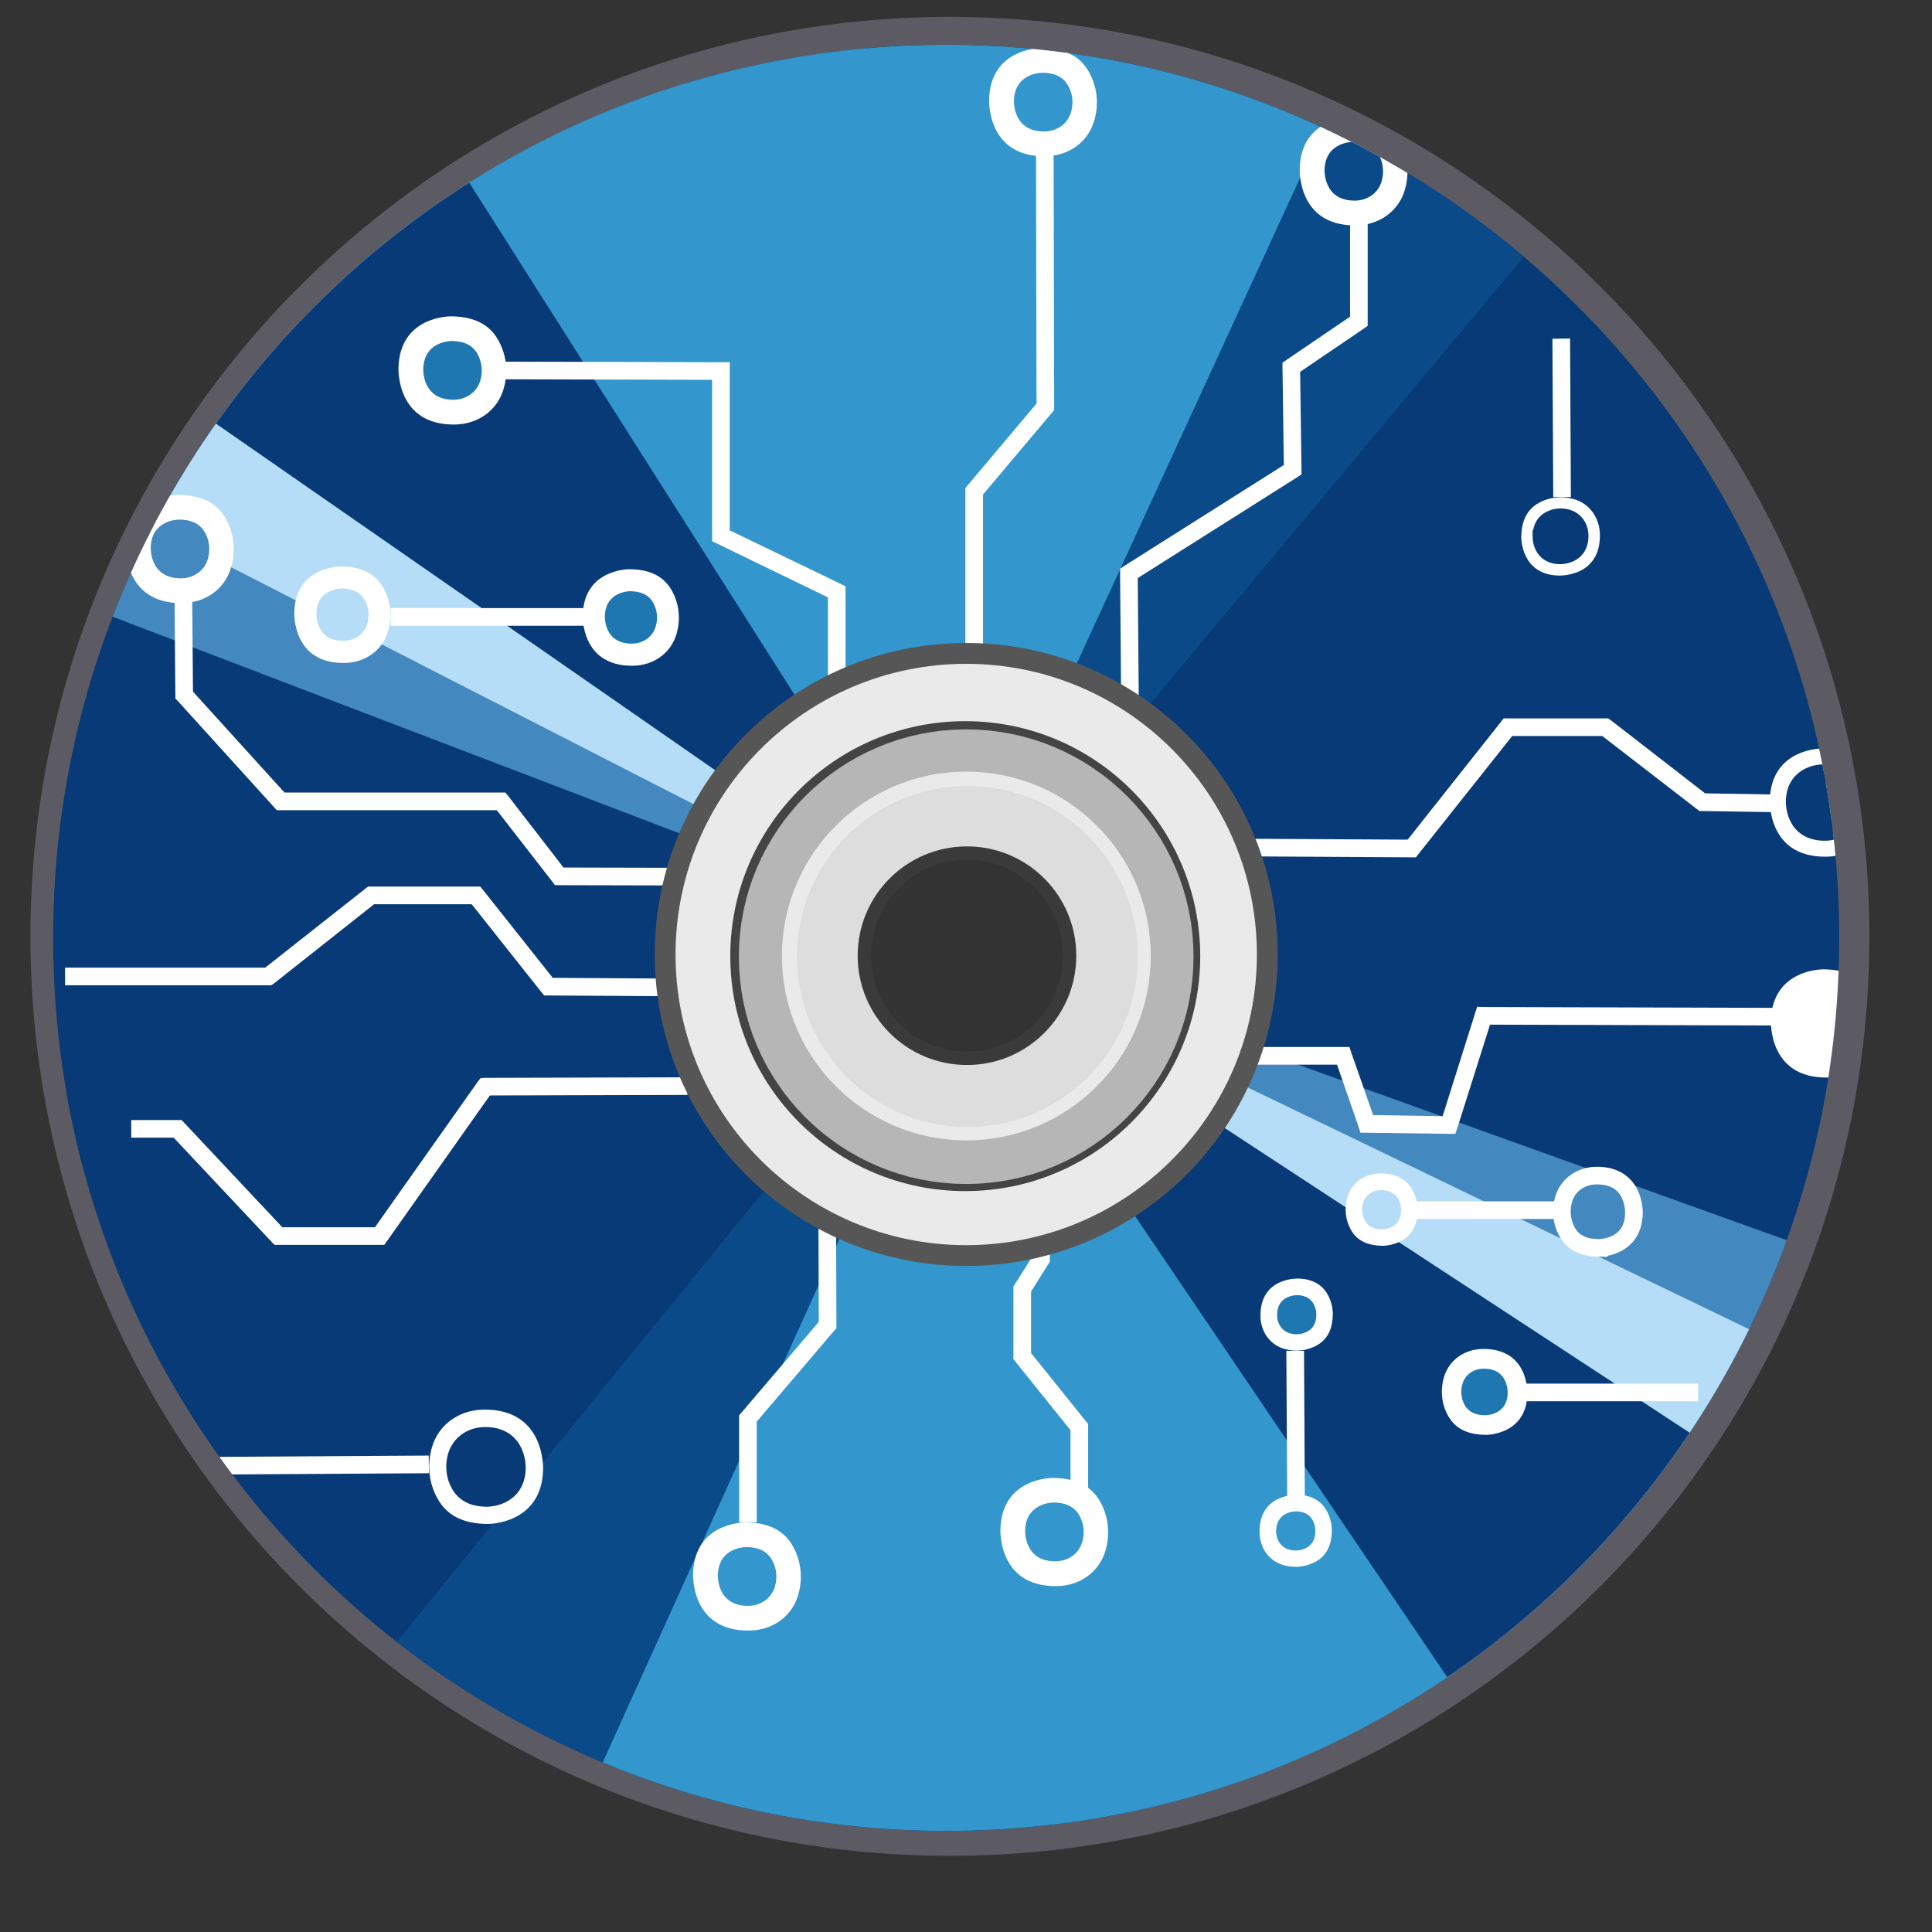 <?xml version="1.0" encoding="UTF-8" standalone="no"?>
<svg id="svg2" xmlns:rdf="http://www.w3.org/1999/02/22-rdf-syntax-ns#" xmlns="http://www.w3.org/2000/svg" version="1.1" xml:space="preserve" height="219" viewBox="-0.913 -0.904 219 219" width="219" enable-background="new -0.913 -0.904 225 242" y="0px" x="0px" xmlns:cc="http://creativecommons.org/ns#" xmlns:xlink="http://www.w3.org/1999/xlink" xmlns:dc="http://purl.org/dc/elements/1.1/"><rect x="-0.913" y="-0.904" width="219" height="219" fill="#333333" stroke="none"/><defs id="defs4"><clipPath id="SVGID_2_"><use id="use245" xlink:href="#SVGID_1_" height="242" width="225" y="0" x="0" overflow="visible"/></clipPath></defs><path id="DVDBorder" fill-rule="evenodd" fill="#5c5b63" d="m106.75,1.012c-57.562,0-104.21,46.678-104.21,104.24s46.647,104.21,104.21,104.21c57.562,0,104.24-46.647,104.24-104.21,0-57.562-46.678-104.24-104.24-104.24zm1.907,94.865c6.537,0,11.822,5.285,11.822,11.822,0,6.537-5.285,11.854-11.822,11.854-6.537,0-11.854-5.317-11.854-11.854,0-6.537,5.317-11.822,11.854-11.822z"/><g id="g239" transform="translate(372.915,-145.476)"><defs id="defs241"><path id="SVGID_1_" d="m215.67,117.25c0,55.902-45.322,101.23-101.23,101.23-55.904,0-101.23-45.324-101.23-101.23,0-55.91,45.321-101.23,101.23-101.23,55.906,0,101.23,45.319,101.23,101.23z"/></defs><g id="g247" transform="translate(-381.015,133.629)" clip-path="url(#SVGID_2_)"><path id="path253" fill="#073a77" d="M222.09,0.847,1.007,27.686,0.751,215.42l221.84,24.425-0.5-239zm-107.25,140.5c-11.184,0-20.25-9.066-20.25-20.25,0-11.185,9.067-20.25,20.25-20.25,11.184,0,20.25,9.066,20.25,20.25s-9.066,20.25-20.25,20.25z"/><g id="g259"><g id="g261"><path id="path263" fill="#4388bf" d="M94.409,17.894c-34.191,6.963-62.153,31.055-74.538,62.926l83.442,31.888,9.231-9.233-18.135-85.581z"/><path id="path265" fill="#b5ddf7" d="M105.33,16.16c-34.743,3.224-65.148,24.148-80.91,54.491l79.499,40.73,10.177-8.181-8.766-87.04z"/><path id="path267" fill="#073a77" d="M118.94,15.6c-34.865-1.423-67.784,15.273-87.439,43.251l73.38,50.937,11.174-6.755,2.88-87.433z"/><path id="path269" fill="#0a4a89" d="M180.18,39.728c-26.6-22.583-62.82-29.69-95.531-19.742l26.468,85.314,12.964,1.556,56.1-67.128z"/><path id="path271" fill="#3396cc" d="M157.34,25.051c-31.58-14.827-68.395-12.199-97.361,5.971l47.893,75.401,12.92-1.895,36.553-79.477z"/><path id="path275" fill="#4388bf" d="m138.33,216.7c33.957-7.796,61.275-32.535,72.85-64.651l-80.125-28.781-11.939,11.688,19.214,81.744z"/><path id="path277" fill="#b5ddf7" d="m127.48,218.7c34.598-4.072,64.434-25.709,79.416-56.389l-78.1-37.661-10.807,10.432,9.491,83.618z"/><path id="path279" fill="#073a77" d="m113.91,219.59c34.832,0.563,67.279-16.916,86.209-45.326l-72.076-47.227-12.943,7.792-1.19,84.761z"/><path id="path281" fill="#0a4a89" d="m52.184,197.02c27.105,21.884,63.433,28.086,95.843,17.35l-27.148-80.295-15.583-2.262-53.112,65.207z"/><path id="path283" fill="#3396cc" d="m75.337,211.1c31.893,14.024,68.577,10.493,97.042-8.355l-48.107-71.059-14.328,2.892-34.607,76.522z"/></g><path id="path287" fill="#FFF" d="m58.32,46.8c-0.006,0-5.792-0.082-5.963,5.792,0,0-0.34,6.559,6.389,6.474,2.514-0.031,4.799-1.502,5.537-4.069,0.523-1.823,0.346-3.775-0.598-5.471-1.16-2.088-3.162-2.693-5.365-2.726z"/><path id="path289" fill="#1f77b2" d="m58.404,49.598c-0.004,0-3.145-0.045-3.236,3.144,0,0-0.186,3.56,3.467,3.514,1.365-0.016,2.605-0.814,3.007-2.208,0.283-0.99,0.187-2.05-0.324-2.971-0.631-1.135-1.718-1.463-2.914-1.479z"/><path id="path291" fill="#FFF" d="m125.27,16.392c-0.004,0-5.792-0.083-5.961,5.792,0,0-0.342,6.558,6.388,6.473,2.514-0.031,4.8-1.502,5.537-4.068,0.524-1.823,0.346-3.776-0.597-5.472-1.161-2.088-3.162-2.693-5.367-2.725z"/><path id="path293" fill="#3396cc" d="m125.36,19.189c-0.004,0-3.146-0.045-3.237,3.144,0,0-0.186,3.56,3.469,3.514,1.363-0.017,2.604-0.815,3.006-2.208,0.283-0.99,0.186-2.05-0.326-2.971-0.63-1.134-1.716-1.463-2.912-1.479z"/><path id="path297" d="m8.545,118.42c-0.003,0-3.144-0.047-3.236,3.143,0,0-0.185,3.562,3.469,3.514,1.364-0.016,2.605-0.814,3.006-2.207,0.283-0.99,0.188-2.051-0.324-2.973-0.632-1.133-1.718-1.464-2.915-1.477z" stroke="#073a77" stroke-width="2" fill="#073a77"/><path id="path301" d="m16.041,135.46c-0.002,0-3.144-0.047-3.236,3.143,0,0-0.186,3.561,3.469,3.514,1.363-0.016,2.605-0.814,3.005-2.207,0.284-0.99,0.188-2.049-0.324-2.973-0.631-1.133-1.718-1.461-2.914-1.477z" stroke="#073a77" stroke-width="2" fill="#073a77"/><path id="path303" fill="#FFF" d="m91.712,183.51c-0.004,0-5.79-0.082-5.962,5.793,0,0-0.341,6.559,6.389,6.473,2.514-0.031,4.8-1.502,5.537-4.068,0.523-1.824,0.345-3.775-0.597-5.471-1.161-2.09-3.164-2.696-5.367-2.727z"/><path id="path305" fill="#3396cc" d="m91.796,186.31c-0.002,0-3.144-0.045-3.236,3.145,0,0-0.185,3.557,3.469,3.512,1.364-0.016,2.605-0.814,3.005-2.207,0.285-0.99,0.188-2.051-0.324-2.971-0.63-1.136-1.718-1.464-2.914-1.479z"/><path id="path309" fill="#FFF" d="m126.55,178.47c-0.007,0-5.793-0.084-5.962,5.795,0,0-0.342,6.557,6.388,6.473,2.513-0.033,4.799-1.504,5.537-4.068,0.522-1.824,0.344-3.777-0.596-5.471-1.162-2.093-3.166-2.696-5.367-2.729z"/><path id="path311" fill="#3396cc" d="m126.63,181.26c-0.002,0-3.144-0.045-3.236,3.145,0,0-0.184,3.561,3.468,3.516,1.365-0.016,2.606-0.816,3.006-2.211,0.285-0.99,0.189-2.049-0.323-2.969-0.632-1.136-1.718-1.466-2.915-1.481z"/><path id="path315" fill="#FFF" d="m213.89,120.82c-0.006,0-5.793-0.082-5.964,5.793,0,0-0.34,6.559,6.39,6.473,2.513-0.031,4.8-1.502,5.537-4.068,0.523-1.82,0.345-3.775-0.598-5.471-1.161-2.088-3.161-2.695-5.365-2.727z"/><path id="path321" fill="#FFF" d="m213.77,95.788c-0.006,0-5.793-0.083-5.963,5.793,0,0-0.342,6.558,6.389,6.473,2.513-0.031,4.799-1.502,5.536-4.068,0.524-1.825,0.347-3.776-0.597-5.472-1.16-2.089-3.162-2.695-5.365-2.726z"/><path id="path323" d="m213.86,98.585c-0.005,0-3.146-0.045-3.237,3.144,0,0-0.186,3.56,3.469,3.514,1.364-0.016,2.604-0.816,3.005-2.209,0.284-0.99,0.187-2.049-0.324-2.97-0.63-1.134-1.716-1.462-2.913-1.479z" stroke="#073a77" stroke-width="2" fill="#073a77"/><path id="path325" fill="#FFF" d="m160.48,24.228c-0.006,0-5.793-0.082-5.963,5.792,0,0-0.341,6.558,6.388,6.474,2.515-0.032,4.801-1.503,5.537-4.069,0.524-1.823,0.346-3.776-0.596-5.471-1.161-2.089-3.162-2.694-5.366-2.726z"/><path id="path327" fill="#0a4a89" d="m160.57,27.026c-0.005,0-3.146-0.045-3.238,3.144,0,0-0.186,3.56,3.47,3.513,1.362-0.015,2.604-0.814,3.005-2.208,0.283-0.99,0.187-2.05-0.325-2.971-0.631-1.133-1.717-1.462-2.912-1.478z"/><path id="path329" fill="#FFF" d="m27.429,67.042c-0.007,0-5.792-0.083-5.962,5.792,0,0-0.342,6.559,6.389,6.474,2.513-0.032,4.799-1.503,5.536-4.069,0.524-1.824,0.345-3.776-0.597-5.472-1.16-2.087-3.163-2.693-5.366-2.725z"/><path id="path331" fill="#4388bf" d="m27.513,69.84c-0.003,0-3.144-0.045-3.237,3.144,0,0-0.184,3.56,3.469,3.514,1.364-0.016,2.605-0.815,3.006-2.208,0.283-0.99,0.188-2.05-0.324-2.971-0.632-1.134-1.718-1.463-2.914-1.479z"/><path id="path333" fill="#FFF" d="m45.863,75.154c-0.005,0-5.165-0.073-5.317,5.167,0,0-0.304,5.849,5.698,5.773,2.242-0.028,4.281-1.34,4.938-3.63,0.468-1.626,0.309-3.367-0.532-4.879-1.035-1.862-2.821-2.402-4.787-2.431z"/><path id="path335" fill="#b5ddf7" d="m45.939,77.65c-0.004,0-2.805-0.041-2.888,2.804,0,0-0.165,3.175,3.094,3.133,1.217-0.013,2.324-0.726,2.681-1.968,0.254-0.884,0.168-1.828-0.289-2.65-0.562-1.012-1.531-1.304-2.598-1.319z"/><path id="path337" fill="#FFF" d="m78.562,75.466c-0.006,0-5.167-0.073-5.317,5.167,0,0-0.305,5.849,5.697,5.773,2.242-0.028,4.281-1.341,4.938-3.629,0.468-1.627,0.309-3.367-0.531-4.879-1.036-1.864-2.822-2.404-4.787-2.432z"/><path id="path339" fill="#1f77b2" d="m78.637,77.961c-0.004,0-2.805-0.042-2.887,2.804,0,0-0.166,3.176,3.094,3.134,1.217-0.014,2.322-0.728,2.68-1.969,0.253-0.884,0.168-1.829-0.289-2.65-0.563-1.011-1.532-1.304-2.598-1.319z"/><path id="path343" fill="#FFF" d="m179.63,71.875c0,0.005-0.036,4.209,4.234,4.311,0,0,4.767,0.222,4.678-4.668-0.033-1.826-1.109-3.481-2.978-4.007-1.327-0.374-2.745-0.235-3.974,0.454-1.512,0.851-1.943,2.31-1.96,3.91z"/><path id="path345" d="m181.66,71.803c0,0.004-0.022,2.285,2.297,2.341,0,0,2.587,0.121,2.539-2.534-0.018-0.992-0.604-1.889-1.615-2.175-0.722-0.203-1.491-0.128-2.158,0.247-0.823,0.462-1.058,1.252-1.063,2.121z" stroke="#073a77" stroke-width="1.5" fill="#073a77"/><path id="path351" d="m188.41,152.4c0.003,0,3.873,0.055,3.988-3.873,0,0,0.226-4.385-4.272-4.326-1.683,0.021-3.21,1.004-3.703,2.719-0.351,1.221-0.231,2.525,0.4,3.658,0.775,1.397,2.114,1.803,3.587,1.822z" stroke="#FFF" stroke-width="2" fill="none"/><path id="path353" fill="#4388bf" d="m188.36,150.53c0.004,0,2.103,0.031,2.164-2.102,0,0,0.123-2.379-2.318-2.348-0.911,0.008-1.742,0.543-2.009,1.473-0.191,0.664-0.127,1.373,0.215,1.99,0.421,0.759,1.149,0.978,1.948,0.987z"/><path id="path355" fill="#FFF" d="m163.9,152.16c0.004,0,3.871,0.053,3.987-3.873,0,0,0.228-4.387-4.272-4.33-1.681,0.023-3.209,1.006-3.702,2.723-0.35,1.219-0.229,2.521,0.398,3.656,0.778,1.398,2.118,1.803,3.589,1.824z"/><path id="path357" fill="#b5ddf7" d="m163.85,150.3c0.003,0,2.103,0.031,2.164-2.104,0,0,0.125-2.381-2.318-2.35-0.914,0.01-1.742,0.545-2.01,1.477-0.19,0.662-0.125,1.369,0.216,1.986,0.422,0.758,1.15,0.975,1.948,0.991z"/><path id="path359" fill="#FFF" d="m158.27,159.84c0-0.004,0.034-3.873-3.896-3.965,0,0-4.387-0.205-4.305,4.293,0.029,1.684,1.021,3.203,2.74,3.689,1.222,0.344,2.525,0.217,3.655-0.418,1.394-0.785,1.79-2.127,1.806-3.599z"/><path id="path361" fill="#1f77b2" d="m156.4,159.91c0-0.004,0.021-2.104-2.114-2.156,0,0-2.381-0.111-2.335,2.334,0.014,0.91,0.555,1.736,1.487,2,0.661,0.186,1.369,0.119,1.985-0.227,0.756-0.425,0.972-1.154,0.977-1.951z"/><path id="path363" fill="#FFF" d="m158.16,184.35c0-0.008,0.034-3.873-3.894-3.967,0,0-4.387-0.205-4.305,4.295,0.03,1.68,1.021,3.205,2.738,3.688,1.223,0.342,2.526,0.217,3.656-0.42,1.396-0.781,1.791-2.123,1.805-3.596z"/><path id="path365" fill="#3396cc" d="m156.29,184.42c0-0.004,0.021-2.102-2.11-2.154,0,0-2.383-0.111-2.338,2.332,0.015,0.914,0.555,1.738,1.485,2.002,0.665,0.188,1.372,0.119,1.986-0.227,0.756-0.426,0.972-1.152,0.977-1.953z"/><path id="path387" fill="#FFF" d="m62.48,183.69c0.006,0,6.121,0.053,6.269-6.154,0,0,0.321-6.934-6.789-6.807-2.654,0.049-5.063,1.613-5.827,4.334-0.544,1.928-0.344,3.99,0.66,5.773,1.238,2.202,3.359,2.833,5.687,2.854z"/><path id="path389" d="m62.375,180.74c0.005,0,3.324,0.029,3.404-3.342,0,0,0.176-3.762-3.686-3.693-1.442,0.025-2.748,0.877-3.164,2.35-0.295,1.049-0.186,2.166,0.359,3.141,0.673,1.193,1.823,1.533,3.087,1.544z" stroke="#073a77" stroke-width="2" fill="#073a77"/><path id="path399" fill="#FFF" d="m175.59,173.59c0.004,0,4.597,0.066,4.731-4.596,0,0,0.271-5.207-5.069-5.139-1.997,0.025-3.809,1.193-4.395,3.229-0.415,1.447-0.274,2.994,0.474,4.34,0.921,1.66,2.511,2.141,4.259,2.166z"/><path id="path401" fill="#1f77b2" d="m175.52,171.37c0.003,0,2.495,0.039,2.57-2.492,0,0,0.146-2.828-2.753-2.789-1.083,0.01-2.067,0.643-2.385,1.75-0.227,0.787-0.15,1.625,0.256,2.357,0.5,0.899,1.362,1.161,2.312,1.174z"/><path id="polyline413" style="block-progression:tb;color:#000000;direction:ltr;text-indent:0;text-align:start;enable-background:accumulate;text-transform:none;" fill="#FFF" d="m124.62,28.562,0.062,28.125-7.844,9.312-0.219,0.281,0,0.375,0,30.938,2,0,0-30.594,7.844-9.312,0.219-0.281,0-0.375-0.062-28.469-2,0z"/><path id="polyline415" style="block-progression:tb;color:#000000;direction:ltr;text-indent:0;text-align:start;enable-background:accumulate;text-transform:none;" fill="#FFF" d="m48.906,111.44-0.281,0.219-11.375,8.969-22.688,0,0,2,23.031,0,0.344,0,0.281-0.188,11.375-9,11.062,0,7.906,9.969,0.312,0.375,0.469,0,15.562,0.094,0.031-2-15.094-0.094-7.906-9.969-0.312-0.375-0.469,0-11.906,0-0.344,0z"/><path id="polyline417" style="block-progression:tb;color:#000000;direction:ltr;text-indent:0;text-align:start;enable-background:accumulate;text-transform:none;" fill="#FFF" d="m85.094,133.06-22.938,0.062-0.5,0.031-0.312,0.406-11.656,16.5-10.5,0-11.125-11.844-0.281-0.312-0.438,0-5.281,0,0,2,4.812,0l11.124,11.84,0.312,0.312h0.406,11.5,0.531l0.312-0.438,11.656-16.5,22.406-0.062-0.031-2z"/><path id="polyline419" style="block-progression:tb;color:#000000;direction:ltr;text-indent:0;text-align:start;enable-background:accumulate;text-transform:none;" fill="#FFF" d="m99.938,142.81,0.062,17.969-8.781,10.312-0.25,0.281,0,0.344,0,11.781,2,0,0-11.406,8.781-10.312,0.25-0.281,0-0.375-0.062-18.312-2,0z"/><path id="polyline421" style="block-progression:tb;color:#000000;direction:ltr;text-indent:0;text-align:start;enable-background:accumulate;text-transform:none;" fill="#FFF" d="m124.28,142.78-0.094,10.625-1.969,3.125-0.156,0.219,0,0.312,0,7.594,0,0.344,0.219,0.281,6.25,7.781,0,6.625,2,0,0-6.969,0-0.375-0.219-0.25-6.25-7.781,0-6.969,1.969-3.125,0.156-0.25,0-0.281,0.094-10.875-2-0.031z"/><path id="polyline423" style="block-progression:tb;color:#000000;direction:ltr;text-indent:0;text-align:start;enable-background:accumulate;text-transform:none;" fill="#FFF" d="m160.22,36.25,0,10.594l-7.22,4.906-0.438,0.312v0.531l0.156,11.062-18.094,11.438-0.469,0.312v0.531l0.188,22.969h2l-0.188-22.438,18.094-11.438,0.469-0.312v-0.562l-0.156-11.062,7.219-4.906,0.438-0.312v-0.531-11.094h-2z"/><path id="polyline425" style="block-progression:tb;color:#000000;direction:ltr;text-indent:0;text-align:start;enable-background:accumulate;text-transform:none;" fill="#FFF" d="m28.969,78.125-2,0.031,0.094,11.594,0,0.375,0.281,0.281,10.906,12.031,0.312,0.344,0.438,0,24.5,0,6.312,8.125,0.281,0.375,0.5,0,13.344,0.031,0-2-12.875-0.031-6.281-8.125-0.312-0.375-0.5,0-24.531,0l-10.375-11.436-0.093-11.219z"/><path id="line427" style="block-progression:tb;color:#000000;direction:ltr;text-indent:0;text-align:start;enable-background:accumulate;text-transform:none;" fill="#FFF" d="m185.16,49.312-2,0.031,0.094,17.938,2,0-0.094-17.969z"/><path id="line429" style="block-progression:tb;color:#000000;direction:ltr;text-indent:0;text-align:start;enable-background:accumulate;text-transform:none;" fill="#FFF" d="m167.69,147.12,0,2,16.531,0,0-2-16.531,0z"/><path id="line431" style="block-progression:tb;color:#000000;direction:ltr;text-indent:0;text-align:start;enable-background:accumulate;text-transform:none;" fill="#FFF" d="m153,164.06,0.094,16.531,2,0l-0.09-16.53h-2z"/><path id="line437" style="block-progression:tb;color:#000000;direction:ltr;text-indent:0;text-align:start;enable-background:accumulate;text-transform:none;" fill="#FFF" d="m55.781,175.94-26.094,0.156,0,2,26.125-0.156-0.031-2z"/><path id="line439" style="block-progression:tb;color:#000000;direction:ltr;text-indent:0;text-align:start;enable-background:accumulate;text-transform:none;" fill="#FFF" d="m180.09,167.78,0,2,19.594,0,0-2-19.594,0z"/><path id="polyline411" style="block-progression:tb;color:#000000;direction:ltr;text-indent:0;text-align:start;enable-background:accumulate;text-transform:none;" fill="#FFF" d="m64.469,51.938-0.031,2,23.469,0.062,0,17.656,0,0.625,0.562,0.281,12.562,6.094,0,18.312,2,0,0-18.938,0-0.625-0.562-0.281-12.562-6.062,0-18.062,0-1-1,0-24.438-0.062z"/><path id="line409" style="block-progression:tb;color:#000000;direction:ltr;text-indent:0;text-align:start;enable-background:accumulate;text-transform:none;" fill="#FFF" d="m51.469,79.875,0,2,22.031,0,0-2-22.031,0z"/><path id="polyline407" style="block-progression:tb;color:#000000;direction:ltr;text-indent:0;text-align:start;enable-background:accumulate;text-transform:none;" fill="#FFF" d="m174.62,125.06-0.219,0.719-3.688,11.688-7.875-0.125-2.469-7.062-0.219-0.656-0.719,0-15.719,0,0,2,15.031,0,2.438,7.031,0.219,0.688,0.719,0,9.312,0.125,0.719,0,0.25-0.719,3.688-11.656,32.906,0.094,0-2-33.625-0.094-0.75-0.031z"/><path id="polyline405" style="block-progression:tb;color:#000000;direction:ltr;text-indent:0;text-align:start;enable-background:accumulate;text-transform:none;" fill="#FFF" d="M177.62,92.375,177.34,92.75,166.75,106.12,145.16,106v2l22.062,0.125h0.469l0.312-0.406,10.594-13.344h10.219l10.719,8.281,0.281,0.219h0.312l8.062,0.125,0.031-2-7.75-0.125-10.719-8.312-0.281-0.188h-0.344-11-0.5z"/></g></g></g><path id="circle457-4" d="m126.04,120.48c0,6.428-5.211,11.639-11.639,11.639s-11.639-5.211-11.639-11.639,5.211-11.639,11.639-11.639,11.639,5.211,11.639,11.639z" transform="translate(-5.682,-13.06)" stroke="#3a3a3a" stroke-width="1.5" fill="none"/><path id="path445" d="m142.42,107.29c0,18.668-15.138,33.809-33.808,33.809-18.673,0-33.809-15.141-33.809-33.809,0-18.672,15.136-33.809,33.809-33.809,18.67,0,33.808,15.137,33.808,33.809z" stroke="#565656" stroke-width="3" fill="none"/><path id="path447" d="m137.56,107.29c0,15.986-12.963,28.951-28.949,28.951-15.989,0-28.95-12.965-28.95-28.951,0-15.987,12.961-28.947,28.95-28.947,15.986-0.001,28.949,12.959,28.949,28.947z" stroke="#eaeaea" stroke-width="8" fill="none"/><path id="circle449" d="m139.84,120.53c0,14.158-11.477,25.635-25.635,25.635s-25.635-11.477-25.635-25.635,11.477-25.635,25.635-25.635,25.635,11.477,25.635,25.635z" transform="translate(-5.703,-13.052)" stroke="#444" stroke-width="2" fill="none"/><path id="path451" d="m128.38,107.54c0,10.92-8.853,19.768-19.769,19.768-10.922,0-19.771-8.848-19.771-19.768,0-10.918,8.85-19.766,19.771-19.766,10.916,0,19.769,8.848,19.769,19.766z" stroke="#b7b6b6" stroke-width="12" fill="none"/><path id="path453" d="m124.78,107.46c0,8.922-7.232,16.154-16.153,16.154-8.925,0-16.155-7.232-16.155-16.154s7.23-16.15,16.155-16.15c8.921-0.001,16.153,7.228,16.153,16.15z" stroke="#eaeaea" stroke-width="9.5" fill="none"/><path id="circle455" d="m129.78,120.57c0,8.464-6.862,15.326-15.326,15.326s-15.326-6.862-15.326-15.326,6.862-15.326,15.326-15.326,15.326,6.862,15.326,15.326z" transform="translate(-5.703,-13.052)" stroke="#DDD" stroke-width="8" fill="none"/><path id="circle457" d="m126.04,120.48c0,6.428-5.211,11.639-11.639,11.639s-11.639-5.211-11.639-11.639,5.211-11.639,11.639-11.639,11.639,5.211,11.639,11.639z" transform="translate(-5.703,-13.052)" stroke="#3a3a3a" stroke-width="1.5" fill="none"/>
</svg>